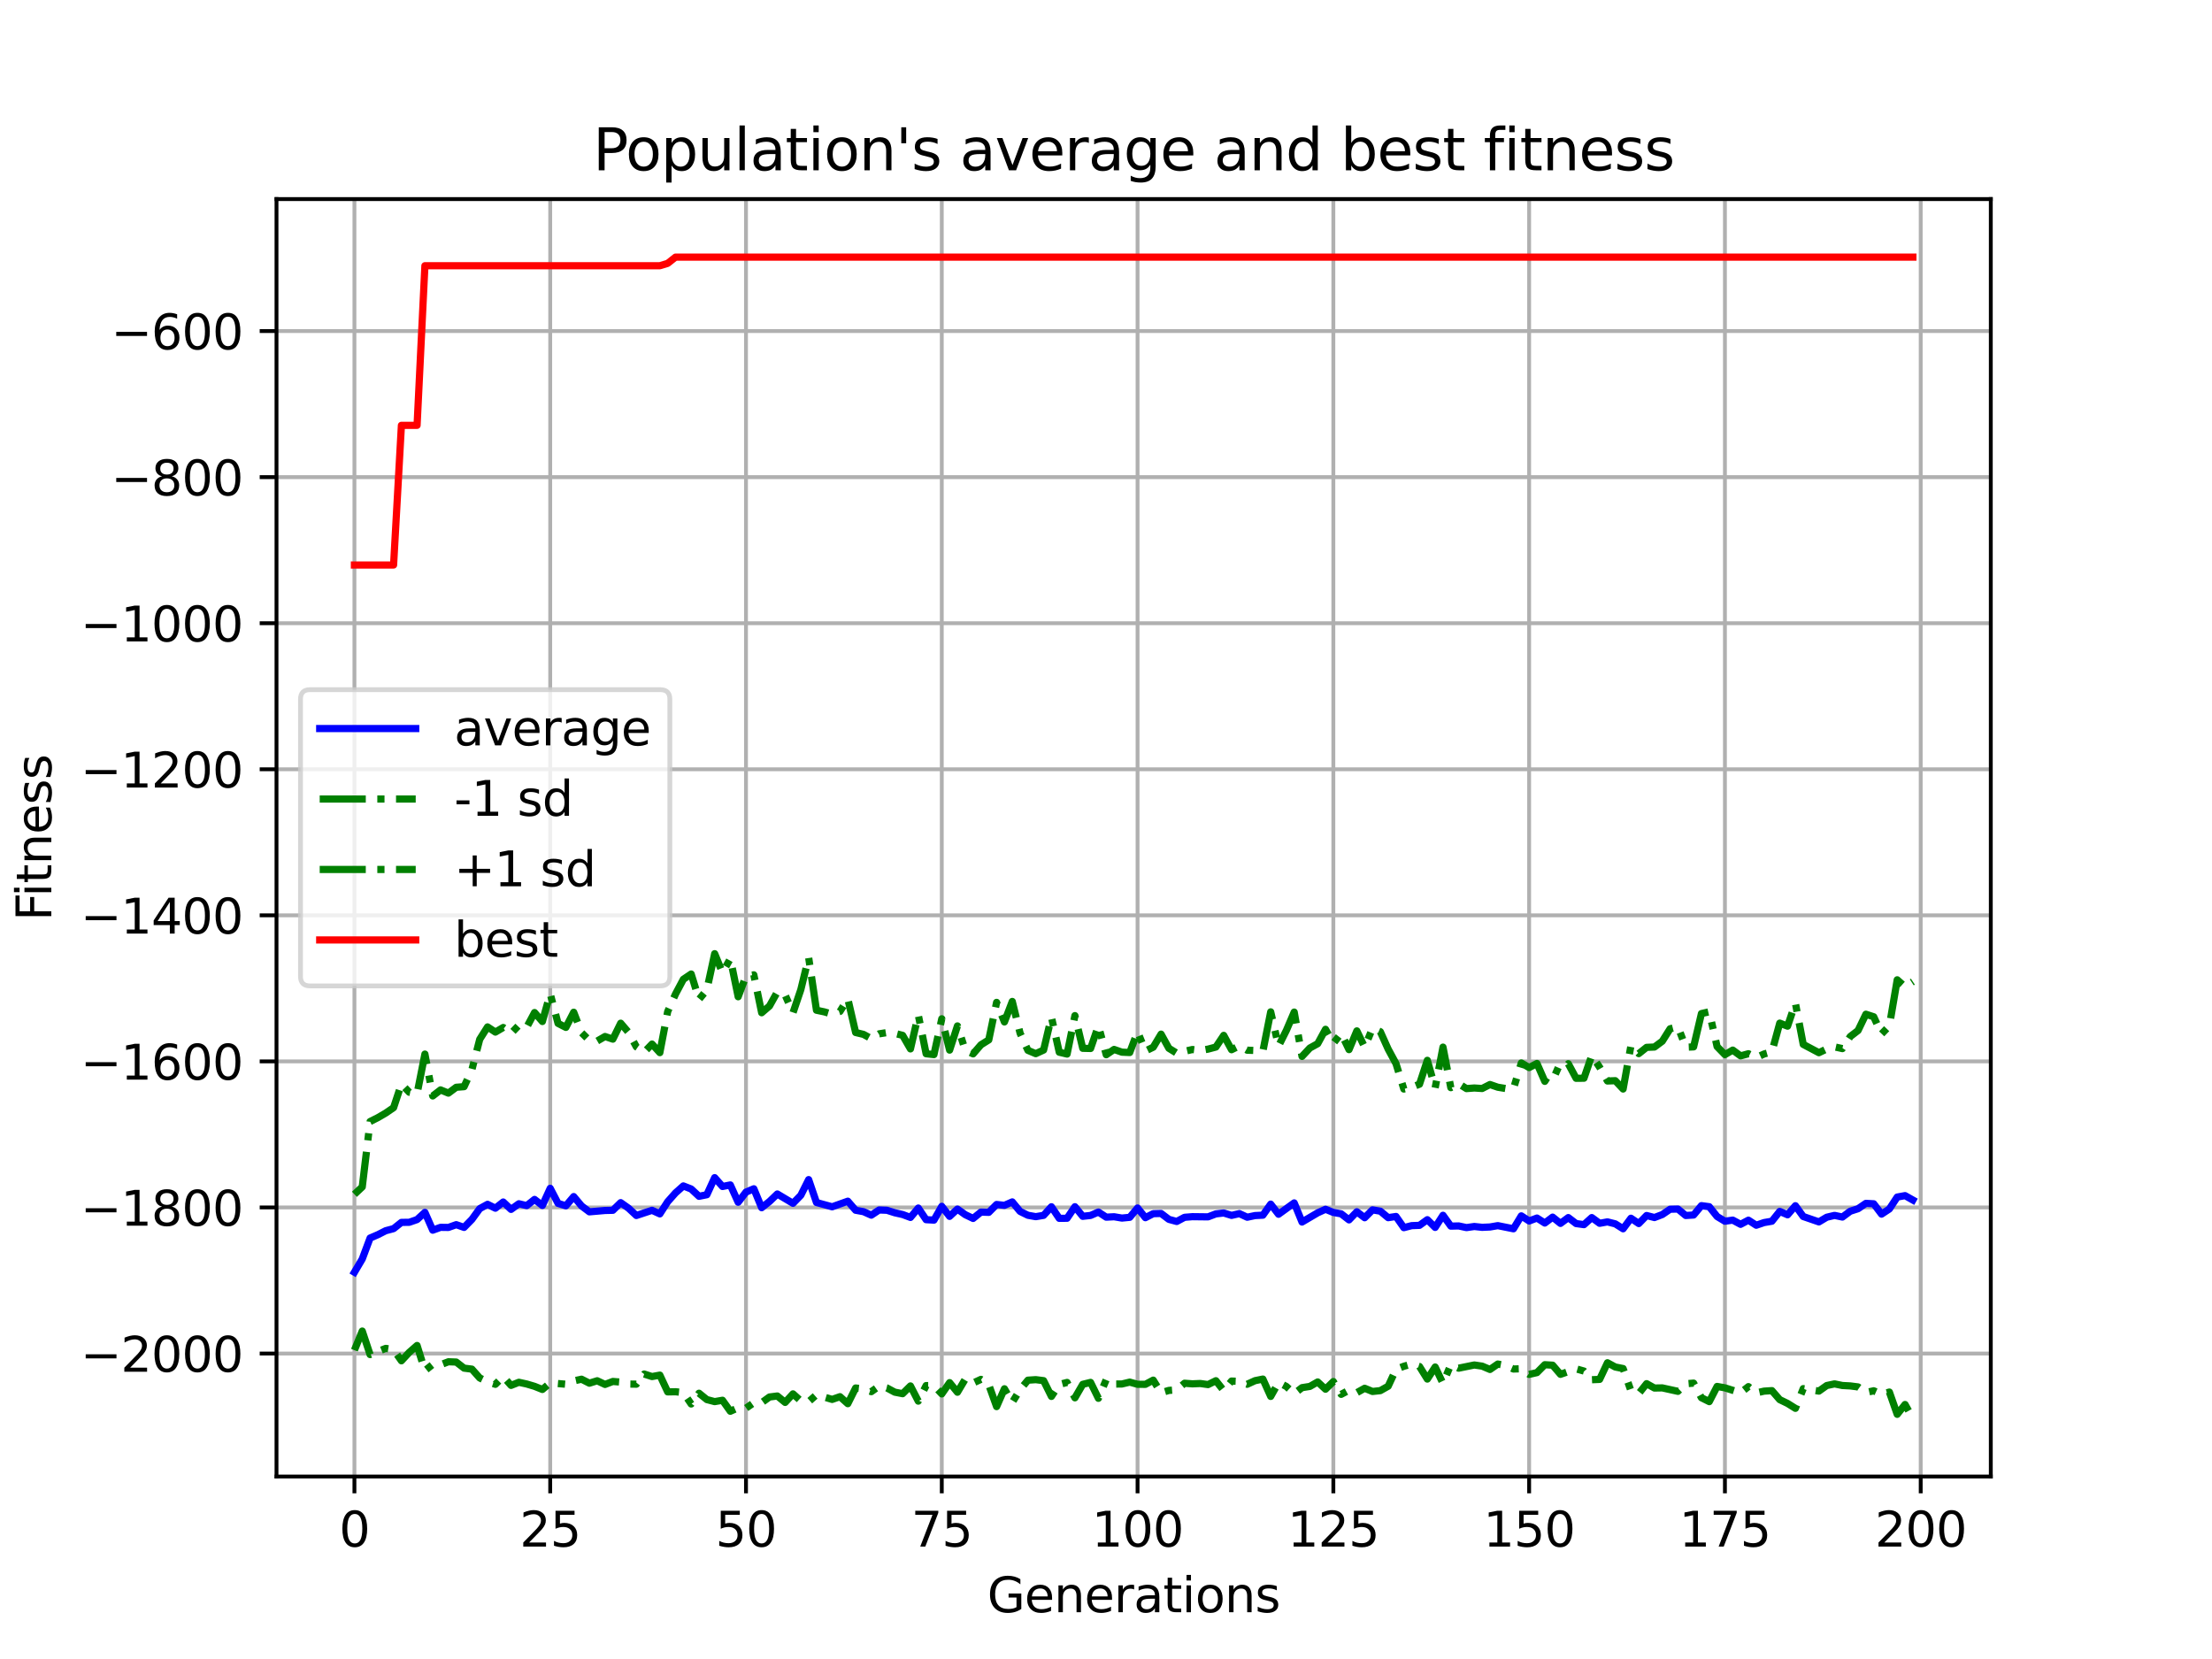 <?xml version="1.0" encoding="utf-8" standalone="no"?>
<!DOCTYPE svg PUBLIC "-//W3C//DTD SVG 1.1//EN"
  "http://www.w3.org/Graphics/SVG/1.1/DTD/svg11.dtd">
<svg xmlns:xlink="http://www.w3.org/1999/xlink" width="460.8pt" height="345.6pt" viewBox="0 0 460.8 345.6" xmlns="http://www.w3.org/2000/svg" version="1.1">
 <defs>
  <style type="text/css">*{stroke-linejoin: round; stroke-linecap: butt}</style>
 </defs>
 <g id="figure_1">
  <g id="patch_1">
   <path d="M 0 345.6 
L 460.8 345.6 
L 460.8 0 
L 0 0 
z
" style="fill: #ffffff"/>
  </g>
  <g id="axes_1">
   <g id="patch_2">
    <path d="M 57.6 307.584 
L 414.72 307.584 
L 414.72 41.472 
L 57.6 41.472 
z
" style="fill: #ffffff"/>
   </g>
   <g id="matplotlib.axis_1">
    <g id="xtick_1">
     <g id="line2d_1">
      <path d="M 73.833 307.584 
L 73.833 41.472 
" clip-path="url(#p290c9109cb)" style="fill: none; stroke: #b0b0b0; stroke-width: 0.8; stroke-linecap: square"/>
     </g>
     <g id="line2d_2">
      <defs>
       <path id="m0b73368d4d" d="M 0 0 
L 0 3.5 
" style="stroke: #000000; stroke-width: 0.8"/>
      </defs>
      <g>
       <use xlink:href="#m0b73368d4d" x="73.833" y="307.584" style="stroke: #000000; stroke-width: 0.8"/>
      </g>
     </g>
     <g id="text_1">
      <!-- 0 -->
      <g transform="translate(70.651 322.182) scale(0.1 -0.1)">
       <defs>
        <path id="DejaVuSans-30" d="M 2034 4250 
Q 1547 4250 1301 3770 
Q 1056 3291 1056 2328 
Q 1056 1369 1301 889 
Q 1547 409 2034 409 
Q 2525 409 2770 889 
Q 3016 1369 3016 2328 
Q 3016 3291 2770 3770 
Q 2525 4250 2034 4250 
z
M 2034 4750 
Q 2819 4750 3233 4129 
Q 3647 3509 3647 2328 
Q 3647 1150 3233 529 
Q 2819 -91 2034 -91 
Q 1250 -91 836 529 
Q 422 1150 422 2328 
Q 422 3509 836 4129 
Q 1250 4750 2034 4750 
z
" transform="scale(0.016)"/>
       </defs>
       <use xlink:href="#DejaVuSans-30"/>
      </g>
     </g>
    </g>
    <g id="xtick_2">
     <g id="line2d_3">
      <path d="M 114.618 307.584 
L 114.618 41.472 
" clip-path="url(#p290c9109cb)" style="fill: none; stroke: #b0b0b0; stroke-width: 0.8; stroke-linecap: square"/>
     </g>
     <g id="line2d_4">
      <g>
       <use xlink:href="#m0b73368d4d" x="114.618" y="307.584" style="stroke: #000000; stroke-width: 0.8"/>
      </g>
     </g>
     <g id="text_2">
      <!-- 25 -->
      <g transform="translate(108.256 322.182) scale(0.1 -0.1)">
       <defs>
        <path id="DejaVuSans-32" d="M 1228 531 
L 3431 531 
L 3431 0 
L 469 0 
L 469 531 
Q 828 903 1448 1529 
Q 2069 2156 2228 2338 
Q 2531 2678 2651 2914 
Q 2772 3150 2772 3378 
Q 2772 3750 2511 3984 
Q 2250 4219 1831 4219 
Q 1534 4219 1204 4116 
Q 875 4013 500 3803 
L 500 4441 
Q 881 4594 1212 4672 
Q 1544 4750 1819 4750 
Q 2544 4750 2975 4387 
Q 3406 4025 3406 3419 
Q 3406 3131 3298 2873 
Q 3191 2616 2906 2266 
Q 2828 2175 2409 1742 
Q 1991 1309 1228 531 
z
" transform="scale(0.016)"/>
        <path id="DejaVuSans-35" d="M 691 4666 
L 3169 4666 
L 3169 4134 
L 1269 4134 
L 1269 2991 
Q 1406 3038 1543 3061 
Q 1681 3084 1819 3084 
Q 2600 3084 3056 2656 
Q 3513 2228 3513 1497 
Q 3513 744 3044 326 
Q 2575 -91 1722 -91 
Q 1428 -91 1123 -41 
Q 819 9 494 109 
L 494 744 
Q 775 591 1075 516 
Q 1375 441 1709 441 
Q 2250 441 2565 725 
Q 2881 1009 2881 1497 
Q 2881 1984 2565 2268 
Q 2250 2553 1709 2553 
Q 1456 2553 1204 2497 
Q 953 2441 691 2322 
L 691 4666 
z
" transform="scale(0.016)"/>
       </defs>
       <use xlink:href="#DejaVuSans-32"/>
       <use xlink:href="#DejaVuSans-35" x="63.623"/>
      </g>
     </g>
    </g>
    <g id="xtick_3">
     <g id="line2d_5">
      <path d="M 155.404 307.584 
L 155.404 41.472 
" clip-path="url(#p290c9109cb)" style="fill: none; stroke: #b0b0b0; stroke-width: 0.8; stroke-linecap: square"/>
     </g>
     <g id="line2d_6">
      <g>
       <use xlink:href="#m0b73368d4d" x="155.404" y="307.584" style="stroke: #000000; stroke-width: 0.8"/>
      </g>
     </g>
     <g id="text_3">
      <!-- 50 -->
      <g transform="translate(149.042 322.182) scale(0.1 -0.1)">
       <use xlink:href="#DejaVuSans-35"/>
       <use xlink:href="#DejaVuSans-30" x="63.623"/>
      </g>
     </g>
    </g>
    <g id="xtick_4">
     <g id="line2d_7">
      <path d="M 196.19 307.584 
L 196.19 41.472 
" clip-path="url(#p290c9109cb)" style="fill: none; stroke: #b0b0b0; stroke-width: 0.8; stroke-linecap: square"/>
     </g>
     <g id="line2d_8">
      <g>
       <use xlink:href="#m0b73368d4d" x="196.19" y="307.584" style="stroke: #000000; stroke-width: 0.8"/>
      </g>
     </g>
     <g id="text_4">
      <!-- 75 -->
      <g transform="translate(189.827 322.182) scale(0.1 -0.1)">
       <defs>
        <path id="DejaVuSans-37" d="M 525 4666 
L 3525 4666 
L 3525 4397 
L 1831 0 
L 1172 0 
L 2766 4134 
L 525 4134 
L 525 4666 
z
" transform="scale(0.016)"/>
       </defs>
       <use xlink:href="#DejaVuSans-37"/>
       <use xlink:href="#DejaVuSans-35" x="63.623"/>
      </g>
     </g>
    </g>
    <g id="xtick_5">
     <g id="line2d_9">
      <path d="M 236.976 307.584 
L 236.976 41.472 
" clip-path="url(#p290c9109cb)" style="fill: none; stroke: #b0b0b0; stroke-width: 0.8; stroke-linecap: square"/>
     </g>
     <g id="line2d_10">
      <g>
       <use xlink:href="#m0b73368d4d" x="236.976" y="307.584" style="stroke: #000000; stroke-width: 0.8"/>
      </g>
     </g>
     <g id="text_5">
      <!-- 100 -->
      <g transform="translate(227.432 322.182) scale(0.1 -0.1)">
       <defs>
        <path id="DejaVuSans-31" d="M 794 531 
L 1825 531 
L 1825 4091 
L 703 3866 
L 703 4441 
L 1819 4666 
L 2450 4666 
L 2450 531 
L 3481 531 
L 3481 0 
L 794 0 
L 794 531 
z
" transform="scale(0.016)"/>
       </defs>
       <use xlink:href="#DejaVuSans-31"/>
       <use xlink:href="#DejaVuSans-30" x="63.623"/>
       <use xlink:href="#DejaVuSans-30" x="127.246"/>
      </g>
     </g>
    </g>
    <g id="xtick_6">
     <g id="line2d_11">
      <path d="M 277.761 307.584 
L 277.761 41.472 
" clip-path="url(#p290c9109cb)" style="fill: none; stroke: #b0b0b0; stroke-width: 0.8; stroke-linecap: square"/>
     </g>
     <g id="line2d_12">
      <g>
       <use xlink:href="#m0b73368d4d" x="277.761" y="307.584" style="stroke: #000000; stroke-width: 0.8"/>
      </g>
     </g>
     <g id="text_6">
      <!-- 125 -->
      <g transform="translate(268.218 322.182) scale(0.1 -0.1)">
       <use xlink:href="#DejaVuSans-31"/>
       <use xlink:href="#DejaVuSans-32" x="63.623"/>
       <use xlink:href="#DejaVuSans-35" x="127.246"/>
      </g>
     </g>
    </g>
    <g id="xtick_7">
     <g id="line2d_13">
      <path d="M 318.547 307.584 
L 318.547 41.472 
" clip-path="url(#p290c9109cb)" style="fill: none; stroke: #b0b0b0; stroke-width: 0.8; stroke-linecap: square"/>
     </g>
     <g id="line2d_14">
      <g>
       <use xlink:href="#m0b73368d4d" x="318.547" y="307.584" style="stroke: #000000; stroke-width: 0.8"/>
      </g>
     </g>
     <g id="text_7">
      <!-- 150 -->
      <g transform="translate(309.003 322.182) scale(0.1 -0.1)">
       <use xlink:href="#DejaVuSans-31"/>
       <use xlink:href="#DejaVuSans-35" x="63.623"/>
       <use xlink:href="#DejaVuSans-30" x="127.246"/>
      </g>
     </g>
    </g>
    <g id="xtick_8">
     <g id="line2d_15">
      <path d="M 359.333 307.584 
L 359.333 41.472 
" clip-path="url(#p290c9109cb)" style="fill: none; stroke: #b0b0b0; stroke-width: 0.8; stroke-linecap: square"/>
     </g>
     <g id="line2d_16">
      <g>
       <use xlink:href="#m0b73368d4d" x="359.333" y="307.584" style="stroke: #000000; stroke-width: 0.8"/>
      </g>
     </g>
     <g id="text_8">
      <!-- 175 -->
      <g transform="translate(349.789 322.182) scale(0.1 -0.1)">
       <use xlink:href="#DejaVuSans-31"/>
       <use xlink:href="#DejaVuSans-37" x="63.623"/>
       <use xlink:href="#DejaVuSans-35" x="127.246"/>
      </g>
     </g>
    </g>
    <g id="xtick_9">
     <g id="line2d_17">
      <path d="M 400.119 307.584 
L 400.119 41.472 
" clip-path="url(#p290c9109cb)" style="fill: none; stroke: #b0b0b0; stroke-width: 0.8; stroke-linecap: square"/>
     </g>
     <g id="line2d_18">
      <g>
       <use xlink:href="#m0b73368d4d" x="400.119" y="307.584" style="stroke: #000000; stroke-width: 0.8"/>
      </g>
     </g>
     <g id="text_9">
      <!-- 200 -->
      <g transform="translate(390.575 322.182) scale(0.1 -0.1)">
       <use xlink:href="#DejaVuSans-32"/>
       <use xlink:href="#DejaVuSans-30" x="63.623"/>
       <use xlink:href="#DejaVuSans-30" x="127.246"/>
      </g>
     </g>
    </g>
    <g id="text_10">
     <!-- Generations -->
     <g transform="translate(205.662 335.861) scale(0.1 -0.1)">
      <defs>
       <path id="DejaVuSans-47" d="M 3809 666 
L 3809 1919 
L 2778 1919 
L 2778 2438 
L 4434 2438 
L 4434 434 
Q 4069 175 3628 42 
Q 3188 -91 2688 -91 
Q 1594 -91 976 548 
Q 359 1188 359 2328 
Q 359 3472 976 4111 
Q 1594 4750 2688 4750 
Q 3144 4750 3555 4637 
Q 3966 4525 4313 4306 
L 4313 3634 
Q 3963 3931 3569 4081 
Q 3175 4231 2741 4231 
Q 1884 4231 1454 3753 
Q 1025 3275 1025 2328 
Q 1025 1384 1454 906 
Q 1884 428 2741 428 
Q 3075 428 3337 486 
Q 3600 544 3809 666 
z
" transform="scale(0.016)"/>
       <path id="DejaVuSans-65" d="M 3597 1894 
L 3597 1613 
L 953 1613 
Q 991 1019 1311 708 
Q 1631 397 2203 397 
Q 2534 397 2845 478 
Q 3156 559 3463 722 
L 3463 178 
Q 3153 47 2828 -22 
Q 2503 -91 2169 -91 
Q 1331 -91 842 396 
Q 353 884 353 1716 
Q 353 2575 817 3079 
Q 1281 3584 2069 3584 
Q 2775 3584 3186 3129 
Q 3597 2675 3597 1894 
z
M 3022 2063 
Q 3016 2534 2758 2815 
Q 2500 3097 2075 3097 
Q 1594 3097 1305 2825 
Q 1016 2553 972 2059 
L 3022 2063 
z
" transform="scale(0.016)"/>
       <path id="DejaVuSans-6e" d="M 3513 2113 
L 3513 0 
L 2938 0 
L 2938 2094 
Q 2938 2591 2744 2837 
Q 2550 3084 2163 3084 
Q 1697 3084 1428 2787 
Q 1159 2491 1159 1978 
L 1159 0 
L 581 0 
L 581 3500 
L 1159 3500 
L 1159 2956 
Q 1366 3272 1645 3428 
Q 1925 3584 2291 3584 
Q 2894 3584 3203 3211 
Q 3513 2838 3513 2113 
z
" transform="scale(0.016)"/>
       <path id="DejaVuSans-72" d="M 2631 2963 
Q 2534 3019 2420 3045 
Q 2306 3072 2169 3072 
Q 1681 3072 1420 2755 
Q 1159 2438 1159 1844 
L 1159 0 
L 581 0 
L 581 3500 
L 1159 3500 
L 1159 2956 
Q 1341 3275 1631 3429 
Q 1922 3584 2338 3584 
Q 2397 3584 2469 3576 
Q 2541 3569 2628 3553 
L 2631 2963 
z
" transform="scale(0.016)"/>
       <path id="DejaVuSans-61" d="M 2194 1759 
Q 1497 1759 1228 1600 
Q 959 1441 959 1056 
Q 959 750 1161 570 
Q 1363 391 1709 391 
Q 2188 391 2477 730 
Q 2766 1069 2766 1631 
L 2766 1759 
L 2194 1759 
z
M 3341 1997 
L 3341 0 
L 2766 0 
L 2766 531 
Q 2569 213 2275 61 
Q 1981 -91 1556 -91 
Q 1019 -91 701 211 
Q 384 513 384 1019 
Q 384 1609 779 1909 
Q 1175 2209 1959 2209 
L 2766 2209 
L 2766 2266 
Q 2766 2663 2505 2880 
Q 2244 3097 1772 3097 
Q 1472 3097 1187 3025 
Q 903 2953 641 2809 
L 641 3341 
Q 956 3463 1253 3523 
Q 1550 3584 1831 3584 
Q 2591 3584 2966 3190 
Q 3341 2797 3341 1997 
z
" transform="scale(0.016)"/>
       <path id="DejaVuSans-74" d="M 1172 4494 
L 1172 3500 
L 2356 3500 
L 2356 3053 
L 1172 3053 
L 1172 1153 
Q 1172 725 1289 603 
Q 1406 481 1766 481 
L 2356 481 
L 2356 0 
L 1766 0 
Q 1100 0 847 248 
Q 594 497 594 1153 
L 594 3053 
L 172 3053 
L 172 3500 
L 594 3500 
L 594 4494 
L 1172 4494 
z
" transform="scale(0.016)"/>
       <path id="DejaVuSans-69" d="M 603 3500 
L 1178 3500 
L 1178 0 
L 603 0 
L 603 3500 
z
M 603 4863 
L 1178 4863 
L 1178 4134 
L 603 4134 
L 603 4863 
z
" transform="scale(0.016)"/>
       <path id="DejaVuSans-6f" d="M 1959 3097 
Q 1497 3097 1228 2736 
Q 959 2375 959 1747 
Q 959 1119 1226 758 
Q 1494 397 1959 397 
Q 2419 397 2687 759 
Q 2956 1122 2956 1747 
Q 2956 2369 2687 2733 
Q 2419 3097 1959 3097 
z
M 1959 3584 
Q 2709 3584 3137 3096 
Q 3566 2609 3566 1747 
Q 3566 888 3137 398 
Q 2709 -91 1959 -91 
Q 1206 -91 779 398 
Q 353 888 353 1747 
Q 353 2609 779 3096 
Q 1206 3584 1959 3584 
z
" transform="scale(0.016)"/>
       <path id="DejaVuSans-73" d="M 2834 3397 
L 2834 2853 
Q 2591 2978 2328 3040 
Q 2066 3103 1784 3103 
Q 1356 3103 1142 2972 
Q 928 2841 928 2578 
Q 928 2378 1081 2264 
Q 1234 2150 1697 2047 
L 1894 2003 
Q 2506 1872 2764 1633 
Q 3022 1394 3022 966 
Q 3022 478 2636 193 
Q 2250 -91 1575 -91 
Q 1294 -91 989 -36 
Q 684 19 347 128 
L 347 722 
Q 666 556 975 473 
Q 1284 391 1588 391 
Q 1994 391 2212 530 
Q 2431 669 2431 922 
Q 2431 1156 2273 1281 
Q 2116 1406 1581 1522 
L 1381 1569 
Q 847 1681 609 1914 
Q 372 2147 372 2553 
Q 372 3047 722 3315 
Q 1072 3584 1716 3584 
Q 2034 3584 2315 3537 
Q 2597 3491 2834 3397 
z
" transform="scale(0.016)"/>
      </defs>
      <use xlink:href="#DejaVuSans-47"/>
      <use xlink:href="#DejaVuSans-65" x="77.49"/>
      <use xlink:href="#DejaVuSans-6e" x="139.014"/>
      <use xlink:href="#DejaVuSans-65" x="202.393"/>
      <use xlink:href="#DejaVuSans-72" x="263.916"/>
      <use xlink:href="#DejaVuSans-61" x="305.029"/>
      <use xlink:href="#DejaVuSans-74" x="366.309"/>
      <use xlink:href="#DejaVuSans-69" x="405.518"/>
      <use xlink:href="#DejaVuSans-6f" x="433.301"/>
      <use xlink:href="#DejaVuSans-6e" x="494.482"/>
      <use xlink:href="#DejaVuSans-73" x="557.861"/>
     </g>
    </g>
   </g>
   <g id="matplotlib.axis_2">
    <g id="ytick_1">
     <g id="line2d_19">
      <path d="M 57.6 281.962 
L 414.72 281.962 
" clip-path="url(#p290c9109cb)" style="fill: none; stroke: #b0b0b0; stroke-width: 0.8; stroke-linecap: square"/>
     </g>
     <g id="line2d_20">
      <defs>
       <path id="m5502f25159" d="M 0 0 
L -3.5 0 
" style="stroke: #000000; stroke-width: 0.8"/>
      </defs>
      <g>
       <use xlink:href="#m5502f25159" x="57.6" y="281.962" style="stroke: #000000; stroke-width: 0.8"/>
      </g>
     </g>
     <g id="text_11">
      <!-- −2000 -->
      <g transform="translate(16.77 285.761) scale(0.1 -0.1)">
       <defs>
        <path id="DejaVuSans-2212" d="M 678 2272 
L 4684 2272 
L 4684 1741 
L 678 1741 
L 678 2272 
z
" transform="scale(0.016)"/>
       </defs>
       <use xlink:href="#DejaVuSans-2212"/>
       <use xlink:href="#DejaVuSans-32" x="83.789"/>
       <use xlink:href="#DejaVuSans-30" x="147.412"/>
       <use xlink:href="#DejaVuSans-30" x="211.035"/>
       <use xlink:href="#DejaVuSans-30" x="274.658"/>
      </g>
     </g>
    </g>
    <g id="ytick_2">
     <g id="line2d_21">
      <path d="M 57.6 251.534 
L 414.72 251.534 
" clip-path="url(#p290c9109cb)" style="fill: none; stroke: #b0b0b0; stroke-width: 0.8; stroke-linecap: square"/>
     </g>
     <g id="line2d_22">
      <g>
       <use xlink:href="#m5502f25159" x="57.6" y="251.534" style="stroke: #000000; stroke-width: 0.8"/>
      </g>
     </g>
     <g id="text_12">
      <!-- −1800 -->
      <g transform="translate(16.77 255.334) scale(0.1 -0.1)">
       <defs>
        <path id="DejaVuSans-38" d="M 2034 2216 
Q 1584 2216 1326 1975 
Q 1069 1734 1069 1313 
Q 1069 891 1326 650 
Q 1584 409 2034 409 
Q 2484 409 2743 651 
Q 3003 894 3003 1313 
Q 3003 1734 2745 1975 
Q 2488 2216 2034 2216 
z
M 1403 2484 
Q 997 2584 770 2862 
Q 544 3141 544 3541 
Q 544 4100 942 4425 
Q 1341 4750 2034 4750 
Q 2731 4750 3128 4425 
Q 3525 4100 3525 3541 
Q 3525 3141 3298 2862 
Q 3072 2584 2669 2484 
Q 3125 2378 3379 2068 
Q 3634 1759 3634 1313 
Q 3634 634 3220 271 
Q 2806 -91 2034 -91 
Q 1263 -91 848 271 
Q 434 634 434 1313 
Q 434 1759 690 2068 
Q 947 2378 1403 2484 
z
M 1172 3481 
Q 1172 3119 1398 2916 
Q 1625 2713 2034 2713 
Q 2441 2713 2670 2916 
Q 2900 3119 2900 3481 
Q 2900 3844 2670 4047 
Q 2441 4250 2034 4250 
Q 1625 4250 1398 4047 
Q 1172 3844 1172 3481 
z
" transform="scale(0.016)"/>
       </defs>
       <use xlink:href="#DejaVuSans-2212"/>
       <use xlink:href="#DejaVuSans-31" x="83.789"/>
       <use xlink:href="#DejaVuSans-38" x="147.412"/>
       <use xlink:href="#DejaVuSans-30" x="211.035"/>
       <use xlink:href="#DejaVuSans-30" x="274.658"/>
      </g>
     </g>
    </g>
    <g id="ytick_3">
     <g id="line2d_23">
      <path d="M 57.6 221.107 
L 414.72 221.107 
" clip-path="url(#p290c9109cb)" style="fill: none; stroke: #b0b0b0; stroke-width: 0.8; stroke-linecap: square"/>
     </g>
     <g id="line2d_24">
      <g>
       <use xlink:href="#m5502f25159" x="57.6" y="221.107" style="stroke: #000000; stroke-width: 0.8"/>
      </g>
     </g>
     <g id="text_13">
      <!-- −1600 -->
      <g transform="translate(16.77 224.906) scale(0.1 -0.1)">
       <defs>
        <path id="DejaVuSans-36" d="M 2113 2584 
Q 1688 2584 1439 2293 
Q 1191 2003 1191 1497 
Q 1191 994 1439 701 
Q 1688 409 2113 409 
Q 2538 409 2786 701 
Q 3034 994 3034 1497 
Q 3034 2003 2786 2293 
Q 2538 2584 2113 2584 
z
M 3366 4563 
L 3366 3988 
Q 3128 4100 2886 4159 
Q 2644 4219 2406 4219 
Q 1781 4219 1451 3797 
Q 1122 3375 1075 2522 
Q 1259 2794 1537 2939 
Q 1816 3084 2150 3084 
Q 2853 3084 3261 2657 
Q 3669 2231 3669 1497 
Q 3669 778 3244 343 
Q 2819 -91 2113 -91 
Q 1303 -91 875 529 
Q 447 1150 447 2328 
Q 447 3434 972 4092 
Q 1497 4750 2381 4750 
Q 2619 4750 2861 4703 
Q 3103 4656 3366 4563 
z
" transform="scale(0.016)"/>
       </defs>
       <use xlink:href="#DejaVuSans-2212"/>
       <use xlink:href="#DejaVuSans-31" x="83.789"/>
       <use xlink:href="#DejaVuSans-36" x="147.412"/>
       <use xlink:href="#DejaVuSans-30" x="211.035"/>
       <use xlink:href="#DejaVuSans-30" x="274.658"/>
      </g>
     </g>
    </g>
    <g id="ytick_4">
     <g id="line2d_25">
      <path d="M 57.6 190.68 
L 414.72 190.68 
" clip-path="url(#p290c9109cb)" style="fill: none; stroke: #b0b0b0; stroke-width: 0.8; stroke-linecap: square"/>
     </g>
     <g id="line2d_26">
      <g>
       <use xlink:href="#m5502f25159" x="57.6" y="190.68" style="stroke: #000000; stroke-width: 0.8"/>
      </g>
     </g>
     <g id="text_14">
      <!-- −1400 -->
      <g transform="translate(16.77 194.479) scale(0.1 -0.1)">
       <defs>
        <path id="DejaVuSans-34" d="M 2419 4116 
L 825 1625 
L 2419 1625 
L 2419 4116 
z
M 2253 4666 
L 3047 4666 
L 3047 1625 
L 3713 1625 
L 3713 1100 
L 3047 1100 
L 3047 0 
L 2419 0 
L 2419 1100 
L 313 1100 
L 313 1709 
L 2253 4666 
z
" transform="scale(0.016)"/>
       </defs>
       <use xlink:href="#DejaVuSans-2212"/>
       <use xlink:href="#DejaVuSans-31" x="83.789"/>
       <use xlink:href="#DejaVuSans-34" x="147.412"/>
       <use xlink:href="#DejaVuSans-30" x="211.035"/>
       <use xlink:href="#DejaVuSans-30" x="274.658"/>
      </g>
     </g>
    </g>
    <g id="ytick_5">
     <g id="line2d_27">
      <path d="M 57.6 160.252 
L 414.72 160.252 
" clip-path="url(#p290c9109cb)" style="fill: none; stroke: #b0b0b0; stroke-width: 0.8; stroke-linecap: square"/>
     </g>
     <g id="line2d_28">
      <g>
       <use xlink:href="#m5502f25159" x="57.6" y="160.252" style="stroke: #000000; stroke-width: 0.8"/>
      </g>
     </g>
     <g id="text_15">
      <!-- −1200 -->
      <g transform="translate(16.77 164.051) scale(0.1 -0.1)">
       <use xlink:href="#DejaVuSans-2212"/>
       <use xlink:href="#DejaVuSans-31" x="83.789"/>
       <use xlink:href="#DejaVuSans-32" x="147.412"/>
       <use xlink:href="#DejaVuSans-30" x="211.035"/>
       <use xlink:href="#DejaVuSans-30" x="274.658"/>
      </g>
     </g>
    </g>
    <g id="ytick_6">
     <g id="line2d_29">
      <path d="M 57.6 129.825 
L 414.72 129.825 
" clip-path="url(#p290c9109cb)" style="fill: none; stroke: #b0b0b0; stroke-width: 0.8; stroke-linecap: square"/>
     </g>
     <g id="line2d_30">
      <g>
       <use xlink:href="#m5502f25159" x="57.6" y="129.825" style="stroke: #000000; stroke-width: 0.8"/>
      </g>
     </g>
     <g id="text_16">
      <!-- −1000 -->
      <g transform="translate(16.77 133.624) scale(0.1 -0.1)">
       <use xlink:href="#DejaVuSans-2212"/>
       <use xlink:href="#DejaVuSans-31" x="83.789"/>
       <use xlink:href="#DejaVuSans-30" x="147.412"/>
       <use xlink:href="#DejaVuSans-30" x="211.035"/>
       <use xlink:href="#DejaVuSans-30" x="274.658"/>
      </g>
     </g>
    </g>
    <g id="ytick_7">
     <g id="line2d_31">
      <path d="M 57.6 99.397 
L 414.72 99.397 
" clip-path="url(#p290c9109cb)" style="fill: none; stroke: #b0b0b0; stroke-width: 0.8; stroke-linecap: square"/>
     </g>
     <g id="line2d_32">
      <g>
       <use xlink:href="#m5502f25159" x="57.6" y="99.397" style="stroke: #000000; stroke-width: 0.8"/>
      </g>
     </g>
     <g id="text_17">
      <!-- −800 -->
      <g transform="translate(23.133 103.197) scale(0.1 -0.1)">
       <use xlink:href="#DejaVuSans-2212"/>
       <use xlink:href="#DejaVuSans-38" x="83.789"/>
       <use xlink:href="#DejaVuSans-30" x="147.412"/>
       <use xlink:href="#DejaVuSans-30" x="211.035"/>
      </g>
     </g>
    </g>
    <g id="ytick_8">
     <g id="line2d_33">
      <path d="M 57.6 68.97 
L 414.72 68.97 
" clip-path="url(#p290c9109cb)" style="fill: none; stroke: #b0b0b0; stroke-width: 0.8; stroke-linecap: square"/>
     </g>
     <g id="line2d_34">
      <g>
       <use xlink:href="#m5502f25159" x="57.6" y="68.97" style="stroke: #000000; stroke-width: 0.8"/>
      </g>
     </g>
     <g id="text_18">
      <!-- −600 -->
      <g transform="translate(23.133 72.769) scale(0.1 -0.1)">
       <use xlink:href="#DejaVuSans-2212"/>
       <use xlink:href="#DejaVuSans-36" x="83.789"/>
       <use xlink:href="#DejaVuSans-30" x="147.412"/>
       <use xlink:href="#DejaVuSans-30" x="211.035"/>
      </g>
     </g>
    </g>
    <g id="text_19">
     <!-- Fitness -->
     <g transform="translate(10.691 191.845) rotate(-90) scale(0.1 -0.1)">
      <defs>
       <path id="DejaVuSans-46" d="M 628 4666 
L 3309 4666 
L 3309 4134 
L 1259 4134 
L 1259 2759 
L 3109 2759 
L 3109 2228 
L 1259 2228 
L 1259 0 
L 628 0 
L 628 4666 
z
" transform="scale(0.016)"/>
      </defs>
      <use xlink:href="#DejaVuSans-46"/>
      <use xlink:href="#DejaVuSans-69" x="50.27"/>
      <use xlink:href="#DejaVuSans-74" x="78.053"/>
      <use xlink:href="#DejaVuSans-6e" x="117.262"/>
      <use xlink:href="#DejaVuSans-65" x="180.641"/>
      <use xlink:href="#DejaVuSans-73" x="242.164"/>
      <use xlink:href="#DejaVuSans-73" x="294.264"/>
     </g>
    </g>
   </g>
   <g id="line2d_35">
    <path d="M 73.833 265.029 
L 75.464 262.269 
L 77.096 257.908 
L 78.727 257.207 
L 80.358 256.38 
L 81.99 255.946 
L 83.621 254.648 
L 85.253 254.625 
L 86.884 254.061 
L 88.516 252.56 
L 90.147 256.266 
L 91.778 255.676 
L 93.41 255.699 
L 95.041 255.12 
L 96.673 255.691 
L 98.304 254.024 
L 99.936 251.78 
L 101.567 250.885 
L 103.198 251.689 
L 104.83 250.404 
L 106.461 251.938 
L 108.093 250.765 
L 109.724 251.155 
L 111.356 249.865 
L 112.987 251.125 
L 114.618 247.55 
L 116.25 250.687 
L 117.881 251.194 
L 119.513 249.268 
L 121.144 251.216 
L 122.776 252.447 
L 126.038 252.164 
L 127.67 252.127 
L 129.301 250.533 
L 130.933 251.691 
L 132.564 253.21 
L 135.827 252.13 
L 137.458 252.873 
L 139.09 250.342 
L 140.721 248.503 
L 142.353 247.05 
L 143.984 247.691 
L 145.616 249.212 
L 147.247 248.884 
L 148.879 245.327 
L 150.51 247.166 
L 152.141 246.843 
L 153.773 250.453 
L 155.404 248.333 
L 157.036 247.644 
L 158.667 251.587 
L 160.299 250.294 
L 161.93 248.728 
L 165.193 250.677 
L 166.824 248.998 
L 168.456 245.736 
L 170.087 250.505 
L 173.35 251.397 
L 176.613 250.233 
L 178.244 252.117 
L 179.876 252.409 
L 181.507 253.14 
L 183.139 252.059 
L 184.77 252.121 
L 186.401 252.643 
L 188.033 253.005 
L 189.664 253.611 
L 191.296 251.659 
L 192.927 254.08 
L 194.559 254.17 
L 196.19 251.303 
L 197.821 253.392 
L 199.453 251.871 
L 201.084 253.04 
L 202.716 253.823 
L 204.347 252.502 
L 205.979 252.555 
L 207.61 250.917 
L 209.241 251.098 
L 210.873 250.38 
L 212.504 252.363 
L 214.136 253.163 
L 215.767 253.453 
L 217.399 253.18 
L 219.03 251.391 
L 220.661 253.804 
L 222.293 253.784 
L 223.924 251.381 
L 225.556 253.38 
L 227.187 253.199 
L 228.819 252.49 
L 230.45 253.558 
L 232.081 253.471 
L 233.713 253.747 
L 235.344 253.59 
L 236.976 251.649 
L 238.607 253.664 
L 240.239 252.83 
L 241.87 252.784 
L 243.501 254.015 
L 245.133 254.457 
L 246.764 253.588 
L 248.396 253.456 
L 251.659 253.494 
L 253.29 252.874 
L 254.921 252.688 
L 256.553 253.188 
L 258.184 252.815 
L 259.816 253.571 
L 261.447 253.225 
L 263.079 253.143 
L 264.71 250.844 
L 266.341 252.948 
L 269.604 250.588 
L 271.236 254.571 
L 274.499 252.652 
L 276.13 251.911 
L 277.761 252.574 
L 279.393 252.864 
L 281.024 254.125 
L 282.656 252.432 
L 284.287 253.675 
L 285.919 252.037 
L 287.55 252.309 
L 289.181 253.662 
L 290.813 253.414 
L 292.444 255.744 
L 294.076 255.325 
L 295.707 255.262 
L 297.339 254.085 
L 298.97 255.693 
L 300.601 253.168 
L 302.233 255.425 
L 303.864 255.385 
L 305.496 255.731 
L 307.127 255.5 
L 308.759 255.675 
L 310.39 255.603 
L 312.021 255.323 
L 315.284 255.978 
L 316.916 253.287 
L 318.547 254.353 
L 320.179 253.74 
L 321.81 254.78 
L 323.441 253.551 
L 325.073 254.858 
L 326.704 253.646 
L 328.336 254.893 
L 329.967 255.115 
L 331.599 253.645 
L 333.23 254.838 
L 334.862 254.54 
L 336.493 254.95 
L 338.124 255.978 
L 339.756 253.783 
L 341.387 254.889 
L 343.019 253.214 
L 344.65 253.635 
L 346.282 253.014 
L 347.913 251.904 
L 349.544 251.864 
L 351.176 253.213 
L 352.807 253.107 
L 354.439 251.158 
L 356.07 251.38 
L 357.702 253.42 
L 359.333 254.404 
L 360.964 254.173 
L 362.596 255.049 
L 364.227 254.185 
L 365.859 255.239 
L 367.49 254.683 
L 369.122 254.401 
L 370.753 252.353 
L 372.384 253.064 
L 374.016 251.174 
L 375.647 253.421 
L 378.91 254.545 
L 380.542 253.573 
L 382.173 253.187 
L 383.804 253.535 
L 385.436 252.321 
L 387.067 251.797 
L 388.699 250.684 
L 390.33 250.771 
L 391.962 252.922 
L 393.593 251.847 
L 395.224 249.369 
L 396.856 249.071 
L 398.487 249.99 
L 398.487 249.99 
" clip-path="url(#p290c9109cb)" style="fill: none; stroke: #0000ff; stroke-width: 1.5; stroke-linecap: square"/>
   </g>
   <g id="line2d_36">
    <path d="M 73.833 281.267 
L 75.464 277.286 
L 77.096 282.18 
L 80.358 280.894 
L 81.99 281.147 
L 83.621 283.477 
L 85.253 281.719 
L 86.884 280.29 
L 88.516 285.535 
L 90.147 284.227 
L 91.778 284.305 
L 93.41 283.681 
L 95.041 283.74 
L 96.673 285.008 
L 98.304 285.216 
L 99.936 287.054 
L 101.567 287.847 
L 103.198 288.376 
L 104.83 286.763 
L 106.461 288.601 
L 108.093 287.955 
L 109.724 288.314 
L 111.356 288.798 
L 112.987 289.452 
L 114.618 288.081 
L 117.881 288.363 
L 119.513 287.67 
L 121.144 287.313 
L 122.776 288.142 
L 124.407 287.637 
L 126.038 288.404 
L 127.67 287.782 
L 129.301 287.915 
L 130.933 288.322 
L 132.564 288.348 
L 134.196 286.237 
L 135.827 286.762 
L 137.458 286.463 
L 139.09 289.956 
L 140.721 289.928 
L 142.353 290.091 
L 143.984 292.476 
L 145.616 290.234 
L 147.247 291.556 
L 148.879 291.983 
L 150.51 291.7 
L 152.141 293.99 
L 153.773 293.265 
L 155.404 293.351 
L 157.036 292.208 
L 158.667 292.202 
L 160.299 291.018 
L 161.93 290.81 
L 163.561 292.147 
L 165.193 290.368 
L 166.824 291.836 
L 168.456 291.998 
L 170.087 290.56 
L 173.35 291.523 
L 174.981 290.955 
L 176.613 292.413 
L 178.244 289.145 
L 179.876 289.339 
L 181.507 289.906 
L 183.139 288.748 
L 184.77 289.14 
L 186.401 290.013 
L 188.033 290.329 
L 189.664 288.717 
L 191.296 291.88 
L 192.927 288.644 
L 194.559 288.652 
L 196.19 290.375 
L 197.821 288.027 
L 199.453 290.027 
L 201.084 287.293 
L 202.716 288.108 
L 204.347 287.349 
L 205.979 288.48 
L 207.61 293.02 
L 209.241 289.309 
L 210.873 292.141 
L 212.504 289.494 
L 214.136 287.517 
L 215.767 287.408 
L 217.399 287.615 
L 219.03 290.899 
L 220.661 288.414 
L 222.293 287.987 
L 223.924 291.191 
L 225.556 288.38 
L 227.187 287.98 
L 228.819 291.294 
L 230.45 287.396 
L 232.081 288.326 
L 233.713 288.309 
L 235.344 287.921 
L 236.976 288.375 
L 238.607 288.382 
L 240.239 287.508 
L 241.87 290.137 
L 243.501 289.649 
L 245.133 289.528 
L 246.764 288.155 
L 248.396 288.278 
L 250.027 288.209 
L 251.659 288.435 
L 253.29 287.63 
L 254.921 289.692 
L 256.553 287.701 
L 258.184 287.762 
L 259.816 288.365 
L 261.447 287.619 
L 263.079 287.286 
L 264.71 290.9 
L 266.341 287.978 
L 267.973 288.827 
L 269.604 290.338 
L 271.236 289.074 
L 272.867 288.816 
L 274.499 287.886 
L 276.13 289.397 
L 277.761 287.805 
L 279.393 290.466 
L 281.024 289.595 
L 282.656 290.11 
L 284.287 289.202 
L 285.919 289.869 
L 287.55 289.692 
L 289.181 288.774 
L 290.813 285.254 
L 292.444 284.62 
L 294.076 284.155 
L 295.707 284.665 
L 297.339 287.284 
L 298.97 284.774 
L 300.601 288.199 
L 302.233 284.271 
L 303.864 285.017 
L 307.127 284.352 
L 308.759 284.594 
L 310.39 285.284 
L 312.021 284.157 
L 313.653 284.473 
L 315.284 285.191 
L 316.916 285.14 
L 318.547 286.312 
L 320.179 285.939 
L 321.81 284.294 
L 323.441 284.394 
L 325.073 286.296 
L 328.336 285.153 
L 329.967 285.617 
L 331.599 287.421 
L 333.23 287.353 
L 334.862 283.89 
L 336.493 284.772 
L 338.124 285.094 
L 339.756 289.74 
L 341.387 290.292 
L 343.019 288.245 
L 344.65 289.153 
L 346.282 289.123 
L 349.544 289.842 
L 351.176 288.269 
L 352.807 288.128 
L 354.439 291.171 
L 356.07 291.985 
L 357.702 288.819 
L 359.333 289.113 
L 362.596 290.139 
L 364.227 288.859 
L 365.859 290.171 
L 367.49 289.8 
L 369.122 289.694 
L 370.753 291.572 
L 372.384 292.361 
L 374.016 293.383 
L 375.647 289.277 
L 378.91 289.793 
L 380.542 288.632 
L 382.173 288.289 
L 383.804 288.626 
L 385.436 288.712 
L 387.067 288.92 
L 388.699 290.085 
L 390.33 289.727 
L 391.962 290.454 
L 393.593 289.991 
L 395.224 294.627 
L 396.856 292.582 
L 398.487 295.488 
L 398.487 295.488 
" clip-path="url(#p290c9109cb)" style="fill: none; stroke-dasharray: 9.6,2.4,1.5,2.4; stroke-dashoffset: 0; stroke: #008000; stroke-width: 1.5"/>
   </g>
   <g id="line2d_37">
    <path d="M 73.833 248.791 
L 75.464 247.253 
L 77.096 233.636 
L 78.727 232.819 
L 80.358 231.866 
L 81.99 230.745 
L 83.621 225.819 
L 85.253 227.531 
L 86.884 227.832 
L 88.516 219.585 
L 90.147 228.306 
L 91.778 227.046 
L 93.41 227.717 
L 95.041 226.5 
L 96.673 226.374 
L 98.304 222.831 
L 99.936 216.506 
L 101.567 213.924 
L 103.198 215.003 
L 104.83 214.046 
L 106.461 215.276 
L 108.093 213.575 
L 109.724 213.995 
L 111.356 210.931 
L 112.987 212.797 
L 114.618 207.018 
L 116.25 213.188 
L 117.881 214.026 
L 119.513 210.866 
L 121.144 215.119 
L 122.776 216.752 
L 124.407 216.866 
L 126.038 215.923 
L 127.67 216.472 
L 129.301 213.151 
L 130.933 215.06 
L 132.564 218.072 
L 134.196 219.196 
L 135.827 217.497 
L 137.458 219.283 
L 139.09 210.728 
L 140.721 207.078 
L 142.353 204.008 
L 143.984 202.905 
L 145.616 208.191 
L 147.247 206.213 
L 148.879 198.672 
L 150.51 202.633 
L 152.141 199.696 
L 153.773 207.641 
L 155.404 203.316 
L 157.036 203.079 
L 158.667 210.972 
L 160.299 209.57 
L 161.93 206.646 
L 163.561 207.284 
L 165.193 210.986 
L 166.824 206.16 
L 168.456 199.475 
L 170.087 210.45 
L 171.719 210.79 
L 173.35 211.271 
L 174.981 210.707 
L 176.613 208.053 
L 178.244 215.089 
L 179.876 215.48 
L 181.507 216.374 
L 183.139 215.37 
L 184.77 215.102 
L 186.401 215.272 
L 188.033 215.682 
L 189.664 218.506 
L 191.296 211.438 
L 192.927 219.516 
L 194.559 219.687 
L 196.19 212.23 
L 197.821 218.758 
L 199.453 213.716 
L 201.084 218.787 
L 202.716 219.539 
L 204.347 217.654 
L 205.979 216.629 
L 207.61 208.813 
L 209.241 212.888 
L 210.873 208.62 
L 212.504 215.232 
L 214.136 218.81 
L 215.767 219.497 
L 217.399 218.744 
L 219.03 211.883 
L 220.661 219.194 
L 222.293 219.58 
L 223.924 211.571 
L 225.556 218.381 
L 227.187 218.418 
L 228.819 213.685 
L 230.45 219.719 
L 232.081 218.616 
L 233.713 219.185 
L 235.344 219.26 
L 236.976 214.923 
L 238.607 218.947 
L 240.239 218.152 
L 241.87 215.431 
L 243.501 218.38 
L 245.133 219.387 
L 248.396 218.633 
L 250.027 218.833 
L 251.659 218.553 
L 253.29 218.118 
L 254.921 215.685 
L 256.553 218.675 
L 258.184 217.867 
L 259.816 218.777 
L 261.447 218.831 
L 263.079 218.999 
L 264.71 210.788 
L 266.341 217.917 
L 267.973 214.649 
L 269.604 210.837 
L 271.236 220.069 
L 272.867 218.319 
L 274.499 217.419 
L 276.13 214.424 
L 277.761 217.344 
L 279.393 215.263 
L 281.024 218.656 
L 282.656 214.754 
L 284.287 218.147 
L 285.919 214.206 
L 287.55 214.925 
L 289.181 218.551 
L 290.813 221.573 
L 292.444 226.868 
L 294.076 226.495 
L 295.707 225.858 
L 297.339 220.887 
L 298.97 226.613 
L 300.601 218.137 
L 302.233 226.579 
L 303.864 225.752 
L 305.496 226.774 
L 307.127 226.649 
L 308.759 226.756 
L 310.39 225.923 
L 312.021 226.489 
L 313.653 226.758 
L 315.284 226.765 
L 316.916 221.434 
L 318.547 222.394 
L 320.179 221.541 
L 321.81 225.265 
L 323.441 222.707 
L 325.073 223.419 
L 326.704 221.592 
L 328.336 224.632 
L 329.967 224.612 
L 331.599 219.87 
L 333.23 222.322 
L 334.862 225.191 
L 336.493 225.127 
L 338.124 226.862 
L 339.756 217.826 
L 341.387 219.486 
L 343.019 218.183 
L 344.65 218.116 
L 346.282 216.904 
L 347.913 214.312 
L 349.544 213.886 
L 351.176 218.158 
L 352.807 218.085 
L 354.439 211.145 
L 356.07 210.775 
L 357.702 218.021 
L 359.333 219.695 
L 360.964 218.755 
L 362.596 219.958 
L 364.227 219.511 
L 365.859 220.307 
L 367.49 219.566 
L 369.122 219.108 
L 370.753 213.135 
L 372.384 213.768 
L 374.016 208.966 
L 375.647 217.565 
L 378.91 219.296 
L 380.542 218.515 
L 382.173 218.084 
L 383.804 218.443 
L 385.436 215.93 
L 387.067 214.674 
L 388.699 211.282 
L 390.33 211.814 
L 391.962 215.39 
L 393.593 213.702 
L 395.224 204.111 
L 396.856 205.56 
L 398.487 204.492 
L 398.487 204.492 
" clip-path="url(#p290c9109cb)" style="fill: none; stroke-dasharray: 9.6,2.4,1.5,2.4; stroke-dashoffset: 0; stroke: #008000; stroke-width: 1.5"/>
   </g>
   <g id="line2d_38">
    <path d="M 73.833 117.701 
L 81.99 117.701 
L 83.621 88.605 
L 86.884 88.605 
L 88.516 55.356 
L 137.458 55.356 
L 139.09 54.861 
L 140.721 53.568 
L 398.487 53.568 
L 398.487 53.568 
" clip-path="url(#p290c9109cb)" style="fill: none; stroke: #ff0000; stroke-width: 1.5; stroke-linecap: square"/>
   </g>
   <g id="patch_3">
    <path d="M 57.6 307.584 
L 57.6 41.472 
" style="fill: none; stroke: #000000; stroke-width: 0.8; stroke-linejoin: miter; stroke-linecap: square"/>
   </g>
   <g id="patch_4">
    <path d="M 414.72 307.584 
L 414.72 41.472 
" style="fill: none; stroke: #000000; stroke-width: 0.8; stroke-linejoin: miter; stroke-linecap: square"/>
   </g>
   <g id="patch_5">
    <path d="M 57.6 307.584 
L 414.72 307.584 
" style="fill: none; stroke: #000000; stroke-width: 0.8; stroke-linejoin: miter; stroke-linecap: square"/>
   </g>
   <g id="patch_6">
    <path d="M 57.6 41.472 
L 414.72 41.472 
" style="fill: none; stroke: #000000; stroke-width: 0.8; stroke-linejoin: miter; stroke-linecap: square"/>
   </g>
   <g id="text_20">
    <!-- Population's average and best fitness -->
    <g transform="translate(123.53 35.472) scale(0.12 -0.12)">
     <defs>
      <path id="DejaVuSans-50" d="M 1259 4147 
L 1259 2394 
L 2053 2394 
Q 2494 2394 2734 2622 
Q 2975 2850 2975 3272 
Q 2975 3691 2734 3919 
Q 2494 4147 2053 4147 
L 1259 4147 
z
M 628 4666 
L 2053 4666 
Q 2838 4666 3239 4311 
Q 3641 3956 3641 3272 
Q 3641 2581 3239 2228 
Q 2838 1875 2053 1875 
L 1259 1875 
L 1259 0 
L 628 0 
L 628 4666 
z
" transform="scale(0.016)"/>
      <path id="DejaVuSans-70" d="M 1159 525 
L 1159 -1331 
L 581 -1331 
L 581 3500 
L 1159 3500 
L 1159 2969 
Q 1341 3281 1617 3432 
Q 1894 3584 2278 3584 
Q 2916 3584 3314 3078 
Q 3713 2572 3713 1747 
Q 3713 922 3314 415 
Q 2916 -91 2278 -91 
Q 1894 -91 1617 61 
Q 1341 213 1159 525 
z
M 3116 1747 
Q 3116 2381 2855 2742 
Q 2594 3103 2138 3103 
Q 1681 3103 1420 2742 
Q 1159 2381 1159 1747 
Q 1159 1113 1420 752 
Q 1681 391 2138 391 
Q 2594 391 2855 752 
Q 3116 1113 3116 1747 
z
" transform="scale(0.016)"/>
      <path id="DejaVuSans-75" d="M 544 1381 
L 544 3500 
L 1119 3500 
L 1119 1403 
Q 1119 906 1312 657 
Q 1506 409 1894 409 
Q 2359 409 2629 706 
Q 2900 1003 2900 1516 
L 2900 3500 
L 3475 3500 
L 3475 0 
L 2900 0 
L 2900 538 
Q 2691 219 2414 64 
Q 2138 -91 1772 -91 
Q 1169 -91 856 284 
Q 544 659 544 1381 
z
M 1991 3584 
L 1991 3584 
z
" transform="scale(0.016)"/>
      <path id="DejaVuSans-6c" d="M 603 4863 
L 1178 4863 
L 1178 0 
L 603 0 
L 603 4863 
z
" transform="scale(0.016)"/>
      <path id="DejaVuSans-27" d="M 1147 4666 
L 1147 2931 
L 616 2931 
L 616 4666 
L 1147 4666 
z
" transform="scale(0.016)"/>
      <path id="DejaVuSans-20" transform="scale(0.016)"/>
      <path id="DejaVuSans-76" d="M 191 3500 
L 800 3500 
L 1894 563 
L 2988 3500 
L 3597 3500 
L 2284 0 
L 1503 0 
L 191 3500 
z
" transform="scale(0.016)"/>
      <path id="DejaVuSans-67" d="M 2906 1791 
Q 2906 2416 2648 2759 
Q 2391 3103 1925 3103 
Q 1463 3103 1205 2759 
Q 947 2416 947 1791 
Q 947 1169 1205 825 
Q 1463 481 1925 481 
Q 2391 481 2648 825 
Q 2906 1169 2906 1791 
z
M 3481 434 
Q 3481 -459 3084 -895 
Q 2688 -1331 1869 -1331 
Q 1566 -1331 1297 -1286 
Q 1028 -1241 775 -1147 
L 775 -588 
Q 1028 -725 1275 -790 
Q 1522 -856 1778 -856 
Q 2344 -856 2625 -561 
Q 2906 -266 2906 331 
L 2906 616 
Q 2728 306 2450 153 
Q 2172 0 1784 0 
Q 1141 0 747 490 
Q 353 981 353 1791 
Q 353 2603 747 3093 
Q 1141 3584 1784 3584 
Q 2172 3584 2450 3431 
Q 2728 3278 2906 2969 
L 2906 3500 
L 3481 3500 
L 3481 434 
z
" transform="scale(0.016)"/>
      <path id="DejaVuSans-64" d="M 2906 2969 
L 2906 4863 
L 3481 4863 
L 3481 0 
L 2906 0 
L 2906 525 
Q 2725 213 2448 61 
Q 2172 -91 1784 -91 
Q 1150 -91 751 415 
Q 353 922 353 1747 
Q 353 2572 751 3078 
Q 1150 3584 1784 3584 
Q 2172 3584 2448 3432 
Q 2725 3281 2906 2969 
z
M 947 1747 
Q 947 1113 1208 752 
Q 1469 391 1925 391 
Q 2381 391 2643 752 
Q 2906 1113 2906 1747 
Q 2906 2381 2643 2742 
Q 2381 3103 1925 3103 
Q 1469 3103 1208 2742 
Q 947 2381 947 1747 
z
" transform="scale(0.016)"/>
      <path id="DejaVuSans-62" d="M 3116 1747 
Q 3116 2381 2855 2742 
Q 2594 3103 2138 3103 
Q 1681 3103 1420 2742 
Q 1159 2381 1159 1747 
Q 1159 1113 1420 752 
Q 1681 391 2138 391 
Q 2594 391 2855 752 
Q 3116 1113 3116 1747 
z
M 1159 2969 
Q 1341 3281 1617 3432 
Q 1894 3584 2278 3584 
Q 2916 3584 3314 3078 
Q 3713 2572 3713 1747 
Q 3713 922 3314 415 
Q 2916 -91 2278 -91 
Q 1894 -91 1617 61 
Q 1341 213 1159 525 
L 1159 0 
L 581 0 
L 581 4863 
L 1159 4863 
L 1159 2969 
z
" transform="scale(0.016)"/>
      <path id="DejaVuSans-66" d="M 2375 4863 
L 2375 4384 
L 1825 4384 
Q 1516 4384 1395 4259 
Q 1275 4134 1275 3809 
L 1275 3500 
L 2222 3500 
L 2222 3053 
L 1275 3053 
L 1275 0 
L 697 0 
L 697 3053 
L 147 3053 
L 147 3500 
L 697 3500 
L 697 3744 
Q 697 4328 969 4595 
Q 1241 4863 1831 4863 
L 2375 4863 
z
" transform="scale(0.016)"/>
     </defs>
     <use xlink:href="#DejaVuSans-50"/>
     <use xlink:href="#DejaVuSans-6f" x="56.678"/>
     <use xlink:href="#DejaVuSans-70" x="117.859"/>
     <use xlink:href="#DejaVuSans-75" x="181.336"/>
     <use xlink:href="#DejaVuSans-6c" x="244.715"/>
     <use xlink:href="#DejaVuSans-61" x="272.498"/>
     <use xlink:href="#DejaVuSans-74" x="333.777"/>
     <use xlink:href="#DejaVuSans-69" x="372.986"/>
     <use xlink:href="#DejaVuSans-6f" x="400.77"/>
     <use xlink:href="#DejaVuSans-6e" x="461.951"/>
     <use xlink:href="#DejaVuSans-27" x="525.33"/>
     <use xlink:href="#DejaVuSans-73" x="552.82"/>
     <use xlink:href="#DejaVuSans-20" x="604.92"/>
     <use xlink:href="#DejaVuSans-61" x="636.707"/>
     <use xlink:href="#DejaVuSans-76" x="697.986"/>
     <use xlink:href="#DejaVuSans-65" x="757.166"/>
     <use xlink:href="#DejaVuSans-72" x="818.689"/>
     <use xlink:href="#DejaVuSans-61" x="859.803"/>
     <use xlink:href="#DejaVuSans-67" x="921.082"/>
     <use xlink:href="#DejaVuSans-65" x="984.559"/>
     <use xlink:href="#DejaVuSans-20" x="1046.082"/>
     <use xlink:href="#DejaVuSans-61" x="1077.869"/>
     <use xlink:href="#DejaVuSans-6e" x="1139.148"/>
     <use xlink:href="#DejaVuSans-64" x="1202.527"/>
     <use xlink:href="#DejaVuSans-20" x="1266.004"/>
     <use xlink:href="#DejaVuSans-62" x="1297.791"/>
     <use xlink:href="#DejaVuSans-65" x="1361.268"/>
     <use xlink:href="#DejaVuSans-73" x="1422.791"/>
     <use xlink:href="#DejaVuSans-74" x="1474.891"/>
     <use xlink:href="#DejaVuSans-20" x="1514.1"/>
     <use xlink:href="#DejaVuSans-66" x="1545.887"/>
     <use xlink:href="#DejaVuSans-69" x="1581.092"/>
     <use xlink:href="#DejaVuSans-74" x="1608.875"/>
     <use xlink:href="#DejaVuSans-6e" x="1648.084"/>
     <use xlink:href="#DejaVuSans-65" x="1711.463"/>
     <use xlink:href="#DejaVuSans-73" x="1772.986"/>
     <use xlink:href="#DejaVuSans-73" x="1825.086"/>
    </g>
   </g>
   <g id="legend_1">
    <g id="patch_7">
     <path d="M 64.6 205.384 
L 137.541 205.384 
Q 139.541 205.384 139.541 203.384 
L 139.541 145.672 
Q 139.541 143.672 137.541 143.672 
L 64.6 143.672 
Q 62.6 143.672 62.6 145.672 
L 62.6 203.384 
Q 62.6 205.384 64.6 205.384 
z
" style="fill: #ffffff; opacity: 0.8; stroke: #cccccc; stroke-linejoin: miter"/>
    </g>
    <g id="line2d_39">
     <path d="M 66.6 151.77 
L 76.6 151.77 
L 86.6 151.77 
" style="fill: none; stroke: #0000ff; stroke-width: 1.5; stroke-linecap: square"/>
    </g>
    <g id="text_21">
     <!-- average -->
     <g transform="translate(94.6 155.27) scale(0.1 -0.1)">
      <use xlink:href="#DejaVuSans-61"/>
      <use xlink:href="#DejaVuSans-76" x="61.279"/>
      <use xlink:href="#DejaVuSans-65" x="120.459"/>
      <use xlink:href="#DejaVuSans-72" x="181.982"/>
      <use xlink:href="#DejaVuSans-61" x="223.096"/>
      <use xlink:href="#DejaVuSans-67" x="284.375"/>
      <use xlink:href="#DejaVuSans-65" x="347.852"/>
     </g>
    </g>
    <g id="line2d_40">
     <path d="M 66.6 166.448 
L 76.6 166.448 
L 86.6 166.448 
" style="fill: none; stroke-dasharray: 9.6,2.4,1.5,2.4; stroke-dashoffset: 0; stroke: #008000; stroke-width: 1.5"/>
    </g>
    <g id="text_22">
     <!-- -1 sd -->
     <g transform="translate(94.6 169.948) scale(0.1 -0.1)">
      <defs>
       <path id="DejaVuSans-2d" d="M 313 2009 
L 1997 2009 
L 1997 1497 
L 313 1497 
L 313 2009 
z
" transform="scale(0.016)"/>
      </defs>
      <use xlink:href="#DejaVuSans-2d"/>
      <use xlink:href="#DejaVuSans-31" x="36.084"/>
      <use xlink:href="#DejaVuSans-20" x="99.707"/>
      <use xlink:href="#DejaVuSans-73" x="131.494"/>
      <use xlink:href="#DejaVuSans-64" x="183.594"/>
     </g>
    </g>
    <g id="line2d_41">
     <path d="M 66.6 181.126 
L 76.6 181.126 
L 86.6 181.126 
" style="fill: none; stroke-dasharray: 9.6,2.4,1.5,2.4; stroke-dashoffset: 0; stroke: #008000; stroke-width: 1.5"/>
    </g>
    <g id="text_23">
     <!-- +1 sd -->
     <g transform="translate(94.6 184.626) scale(0.1 -0.1)">
      <defs>
       <path id="DejaVuSans-2b" d="M 2944 4013 
L 2944 2272 
L 4684 2272 
L 4684 1741 
L 2944 1741 
L 2944 0 
L 2419 0 
L 2419 1741 
L 678 1741 
L 678 2272 
L 2419 2272 
L 2419 4013 
L 2944 4013 
z
" transform="scale(0.016)"/>
      </defs>
      <use xlink:href="#DejaVuSans-2b"/>
      <use xlink:href="#DejaVuSans-31" x="83.789"/>
      <use xlink:href="#DejaVuSans-20" x="147.412"/>
      <use xlink:href="#DejaVuSans-73" x="179.199"/>
      <use xlink:href="#DejaVuSans-64" x="231.299"/>
     </g>
    </g>
    <g id="line2d_42">
     <path d="M 66.6 195.805 
L 76.6 195.805 
L 86.6 195.805 
" style="fill: none; stroke: #ff0000; stroke-width: 1.5; stroke-linecap: square"/>
    </g>
    <g id="text_24">
     <!-- best -->
     <g transform="translate(94.6 199.305) scale(0.1 -0.1)">
      <use xlink:href="#DejaVuSans-62"/>
      <use xlink:href="#DejaVuSans-65" x="63.477"/>
      <use xlink:href="#DejaVuSans-73" x="125"/>
      <use xlink:href="#DejaVuSans-74" x="177.1"/>
     </g>
    </g>
   </g>
  </g>
 </g>
 <defs>
  <clipPath id="p290c9109cb">
   <rect x="57.6" y="41.472" width="357.12" height="266.112"/>
  </clipPath>
 </defs>
</svg>
